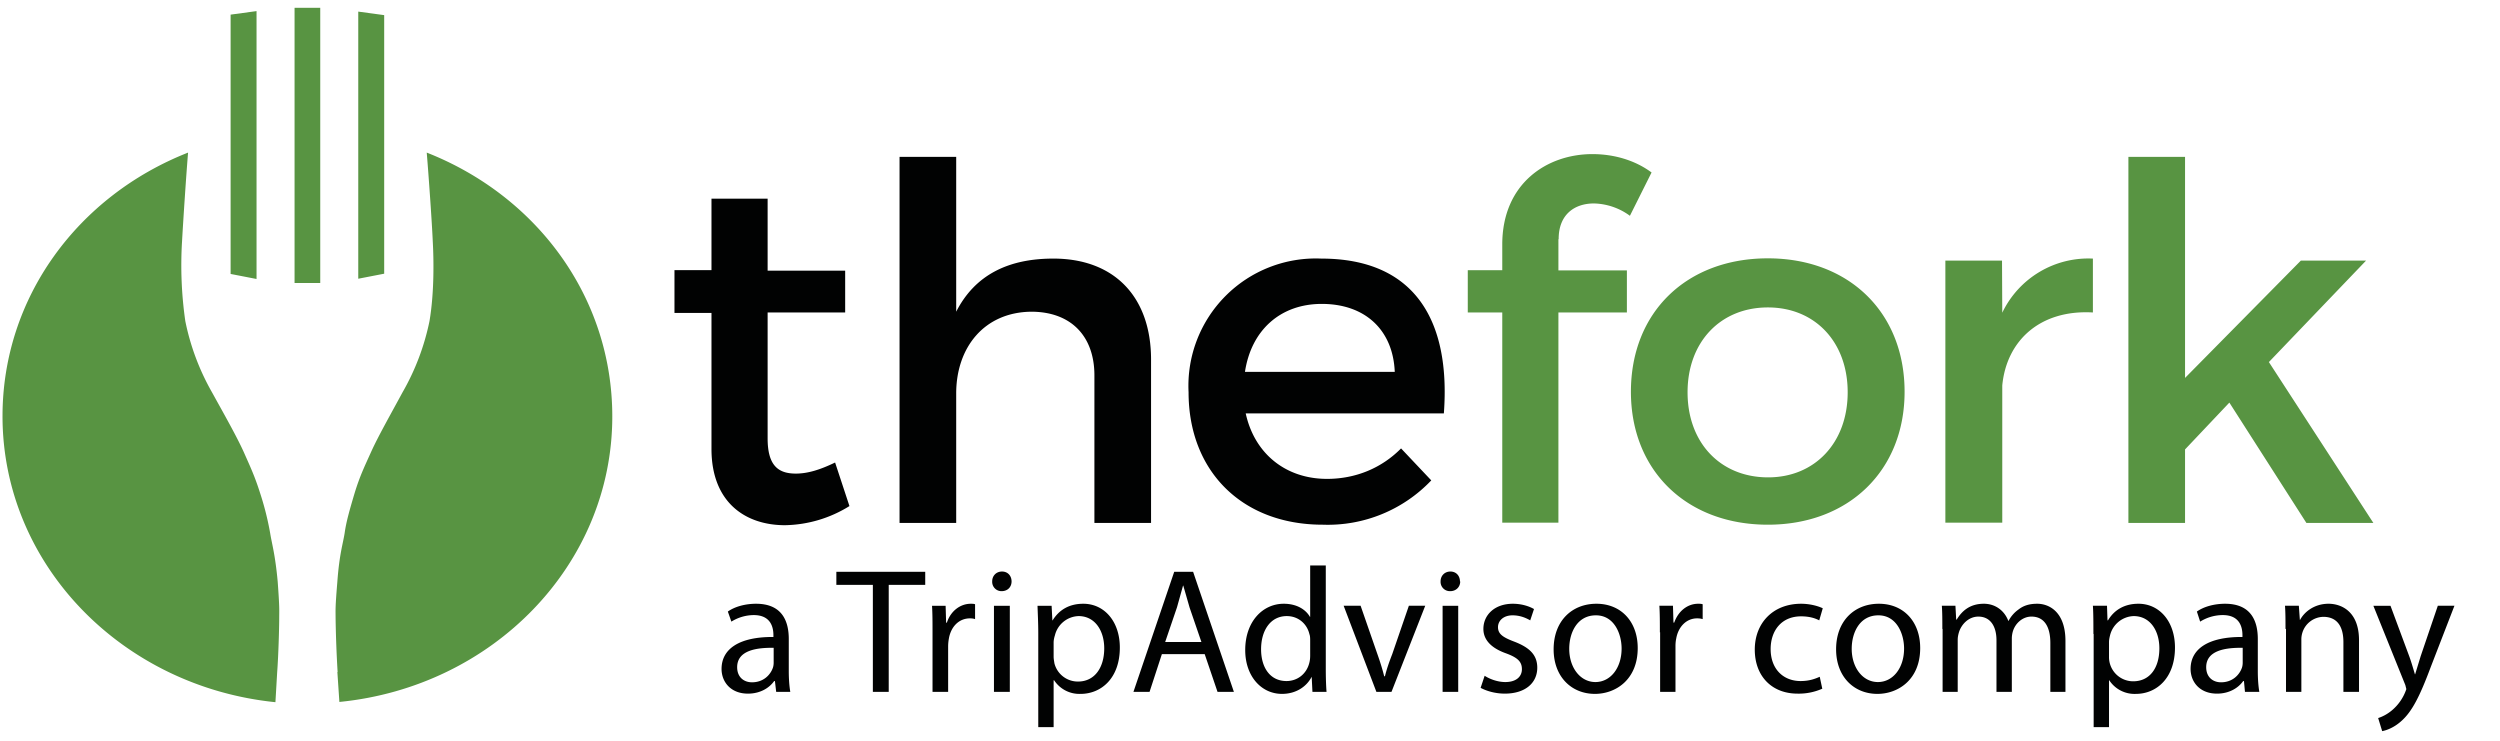<svg
  width="216"
  height="64"
  viewBox="0 0 993 288"
	xmlns="http://www.w3.org/2000/svg"
>
  <path fill="#010202" d="M307.3 254.2c-6.8-.1-14.5 1-14.5 7.7 0 4 2.7 6 5.9 6 4.5 0 7.3-2.9 8.3-5.8.2-.6.3-1.3.3-2v-5.9zm1 17.5l-.5-4.3h-.3c-1.9 2.7-5.5 5-10.4 5-7 0-10.5-4.8-10.5-9.8 0-8.2 7.4-12.8 20.6-12.7v-.7c0-2.8-.8-8-7.8-8a17 17 0 00-8.9 2.6l-1.4-4c2.8-2 7-3.1 11.2-3.1 10.5 0 13 7.1 13 14v12.8c0 3 .2 5.8.6 8.2h-5.7zm38.4-42.5h-14.5V224h35.3v5.2H353v42.5h-6.3v-42.5zm23.7 19c0-4.1 0-7.6-.2-10.7h5.4l.2 6.7h.3c1.5-4.6 5.3-7.5 9.5-7.5.7 0 1.2 0 1.7.2v5.9c-.6-.2-1.2-.3-2-.3-4.5 0-7.6 3.4-8.4 8a18 18 0 00-.3 3v18.2h-6.2V248zm24.4 23.5v-34.2h6.3v34.2h-6.3zm7-43.9c0 2.2-1.5 3.9-4 3.9a3.7 3.7 0 01-3.7-3.9c0-2.2 1.6-3.9 3.9-3.9s3.8 1.7 3.8 4zm10.6 20.8c0-4.4-.2-7.9-.3-11.1h5.6l.3 5.8h.1c2.6-4.2 6.6-6.6 12.2-6.6 8.3 0 14.5 7 14.5 17.4 0 12.3-7.5 18.4-15.6 18.4a12 12 0 01-10.5-5.4h-.2v18.6h-6.1v-37zm6.1 9.1c0 1 .2 1.8.3 2.6a9.6 9.6 0 009.4 7.3c6.5 0 10.4-5.4 10.4-13.2 0-6.9-3.6-12.8-10.2-12.8a10 10 0 00-9.4 7.7 10 10 0 00-.5 2.6v5.8zm43-1l-4.9 15h-6.4l16.2-47.7h7.5l16.2 47.7h-6.5l-5.1-15h-17zm15.7-4.8l-4.7-13.7-2.5-8.7h-.1l-2.4 8.6-4.7 13.8h14.4zm49.4-30.4v41.3c0 3 .1 6.5.3 8.9h-5.6l-.3-6c-2 3.9-6.2 6.8-11.8 6.8-8.2 0-14.6-7-14.6-17.4 0-11.4 7-18.4 15.3-18.4 5.3 0 8.8 2.4 10.4 5.2h.1v-20.4h6.2zm-6.2 29.9c0-.8 0-1.9-.3-2.6-.9-4-4.3-7.2-9-7.2-6.4 0-10.2 5.6-10.2 13.2 0 7 3.4 12.6 10.1 12.6 4.2 0 8-2.7 9.1-7.4.2-.8.3-1.7.3-2.7v-6zm20-14l6.7 19.3c1.1 3.1 2 6 2.7 8.8h.3c.7-2.9 1.7-5.7 2.9-8.8l6.6-19.2h6.5l-13.4 34.2h-6l-13-34.2h6.7zm32.6 34.3v-34.2h6.2v34.2H573zm7-43.9c0 2.2-1.6 3.9-4 3.9a3.7 3.7 0 01-3.8-3.9c0-2.2 1.6-3.9 3.9-3.9s3.8 1.7 3.8 4zm9.7 37.5c1.8 1.2 5 2.5 8.2 2.5 4.5 0 6.6-2.3 6.6-5.1 0-3-1.7-4.6-6.3-6.3-6.2-2.2-9-5.6-9-9.7 0-5.5 4.4-10 11.7-10 3.5 0 6.5 1 8.4 2.1l-1.5 4.5c-1.4-.8-3.8-2-7-2-3.7 0-5.8 2.2-5.8 4.7 0 2.8 2.1 4.1 6.6 5.8 5.9 2.3 9 5.2 9 10.3 0 6-4.7 10.3-12.9 10.3-3.7 0-7.2-1-9.6-2.3l1.6-4.8zm60.8-11c0 12.6-8.8 18.2-17 18.2-9.3 0-16.4-6.8-16.4-17.7 0-11.4 7.4-18.1 17-18.1 9.8 0 16.4 7.1 16.4 17.6zm-27.2.3c0 7.5 4.4 13.2 10.4 13.2s10.4-5.6 10.4-13.3c0-5.8-2.9-13.2-10.2-13.2-7.4 0-10.6 6.8-10.6 13.3zm36-6.5c0-4 0-7.5-.2-10.6h5.4l.2 6.7h.3c1.6-4.6 5.3-7.5 9.5-7.5.7 0 1.2 0 1.8.2v5.9c-.7-.2-1.3-.3-2.2-.3-4.3 0-7.5 3.4-8.3 8-.2.9-.3 1.9-.3 3v18.2h-6.1V248zm64.6 22.3a23 23 0 01-9.9 2c-10.3 0-17-7-17-17.5s7.2-18.2 18.4-18.2c3.7 0 7 1 8.6 1.8l-1.4 4.8c-1.5-.8-3.8-1.6-7.2-1.6-7.9 0-12.1 5.8-12.1 13 0 7.9 5 12.7 11.9 12.7 3.5 0 5.8-.9 7.6-1.7l1 4.7zm38.8-16.1c0 12.6-8.8 18.2-17 18.2-9.3 0-16.4-6.8-16.4-17.7 0-11.4 7.4-18.1 17-18.1 9.8 0 16.4 7.1 16.4 17.6zm-27.2.3c0 7.5 4.4 13.2 10.4 13.2s10.4-5.6 10.4-13.3c0-5.8-2.9-13.2-10.2-13.2-7.4 0-10.6 6.8-10.6 13.3zm36-7.9c0-3.5 0-6.4-.2-9.2h5.4l.3 5.5h.2c2-3.3 5.1-6.3 10.8-6.3 4.6 0 8.2 2.8 9.7 6.8h.1c1-1.9 2.4-3.4 3.8-4.4 2-1.6 4.3-2.4 7.6-2.4 4.5 0 11.2 3 11.2 14.8v20.2h-6v-19.4c0-6.6-2.5-10.5-7.5-10.5-3.5 0-6.3 2.6-7.3 5.6-.3.9-.5 2-.5 3.1v21.2H793v-20.5c0-5.5-2.4-9.4-7.2-9.4-3.8 0-6.7 3-7.7 6.2-.3 1-.5 2-.5 3v20.7h-6v-25zm60 2c0-4.5 0-8-.2-11.2h5.6l.2 5.8h.2c2.5-4.2 6.6-6.6 12.1-6.6 8.3 0 14.5 7 14.5 17.4 0 12.3-7.5 18.4-15.5 18.4a12 12 0 01-10.6-5.4h-.1v18.6h-6.1v-37zm6.2 9a9.6 9.6 0 009.6 9.8c6.6 0 10.4-5.3 10.4-13.1 0-6.9-3.6-12.8-10.2-12.8a10 10 0 00-9.4 7.7c-.2.8-.4 1.7-.4 2.6v5.8zm54 14l-.4-4.3h-.3c-1.9 2.7-5.5 5-10.4 5-7 0-10.5-4.8-10.5-9.8 0-8.2 7.4-12.8 20.6-12.7v-.7c0-2.8-.8-8-7.8-8a17 17 0 00-9 2.6l-1.3-4c2.8-2 7-3.1 11.2-3.1 10.5 0 13 7.1 13 14v12.8c0 3 .2 5.8.6 8.2h-5.6zm-.9-17.5c-6.8-.1-14.5 1-14.5 7.7 0 4 2.7 6 5.9 6 4.5 0 7.3-2.9 8.3-5.8.2-.6.3-1.3.3-2v-5.9zm17-7.5c0-3.5 0-6.4-.2-9.2h5.5l.4 5.6h.1c1.7-3.2 5.7-6.4 11.3-6.4 4.8 0 12.1 2.8 12.1 14.5v20.5h-6.2v-19.8c0-5.5-2-10-8-10a8.9 8.9 0 00-8.3 6.3 9 9 0 00-.4 2.9v20.6H908v-25zm41.7-9.2l7.5 20.2c.8 2.2 1.6 5 2.2 7h.1l2.2-7.2 6.8-20h6.6l-9.4 24.3c-4.4 11.8-7.5 17.8-11.7 21.5-3 2.7-6 3.7-7.6 4l-1.6-5.2c1.6-.5 3.6-1.5 5.4-3a18.8 18.8 0 005.8-8.5l-.4-1.6-12.7-31.5h6.8z" />
  <path fill="#010202" d="M337.4 197.9a50 50 0 01-25.6 7.6c-15.7 0-29.2-9-29.2-30.3v-54h-14.7v-17h14.7V75.8h22.3v28.6h30.8V121h-30.8v50c0 10.7 4.1 14 11.2 14 4.7 0 9.6-1.5 15.6-4.4zm119.8-58.2v64.9h-22.5V146c0-15.7-9.4-25.3-25.1-25.3-18.6.2-29.8 14.1-29.8 32.5v51.4h-22.5V59.2h22.5v61.5c7.5-14.7 20.8-21.1 38.6-21.1 24.3 0 38.8 15.3 38.8 40.1zm116.3 21.4h-78.7c3.5 16 15.9 26 32.3 26 11.4 0 21.7-4.3 29.4-12.1l12 12.7a56.7 56.7 0 01-43.1 17.6c-32.1 0-53.3-21.3-53.3-52.6a50.6 50.6 0 0152.7-53.1c36.6 0 51.5 23.9 48.7 61.5zM554 144.6c-.7-16.8-11.9-27-29-27-16.4 0-28 10.4-30.5 27zm0 0" />
  <path fill="#589442" d="M619 92v12.3h27.2V121H619v83.5h-22.3V121H583v-16.8h13.7V94c0-24.3 17.8-35.9 35.8-35.9 8.5 0 16.9 2.4 23.5 7.3l-8.6 17.2a25.1 25.1 0 00-14.3-4.9c-7.6 0-14 4.3-14 14.1zm137.5 60.5c0 31.3-22.2 52.8-54.3 52.8-32.3 0-54.4-21.5-54.4-52.8 0-31.6 22.1-53 54.4-53 32.1 0 54.3 21.4 54.3 53zm-86.2.2c0 20.1 13.1 33.8 32 33.8 18.5 0 31.6-13.7 31.6-33.8 0-20-13-33.7-31.7-33.7-18.8 0-31.9 13.7-31.9 33.7zm125-31.6a37.9 37.9 0 0136-21.5V121c-21-1.2-34.3 11.2-36 29v54.5h-22.6V100.4h22.5zm72.6 54.3v29.2h-22.5V59.2h22.5V147l46-46.6h25.9l-38.6 40.3 41.5 63.9h-26.6l-30.6-47.8zm0 0M117 109.3V0h10.2v109.3H117zM152.6 2.8v102.8l-10.3 2V1.5l10.3 1.4zm-50.7-1.4v106.3l-10.3-2V2.7l10.3-1.4zm8.2 262.4l-.7 12C48.4 269.6 1 221.1 1 162.2 1 115 31 74.7 74.7 57.5c-.8 9.7-2 28.2-2.4 35.4a156 156 0 001.3 31.5 95 95 0 0010.6 28.3c4.8 8.7 9.8 17.5 12.6 23.7 2.8 6.3 4.4 9.7 6.5 16.3a116 116 0 014 15.9c.7 4.4 2 8.4 3 19.3.8 11 .6 11.1.6 14.7 0 3.5-.3 14.6-.8 21.2zm24 0a472 472 0 01-.8-21.2c0-3.6-.2-3.8.7-14.7.8-10.9 2.2-14.9 2.9-19.3.6-4.4 2-9.3 4-16 2-6.5 3.7-10 6.5-16.2 2.8-6.2 7.8-15 12.5-23.7a95 95 0 0010.7-28.3c1.9-11.2 1.7-24.3 1.3-31.5-.3-7.2-1.6-25.7-2.4-35.4 43.7 17.2 73.7 57.4 73.7 104.8 0 59-47.5 107.4-108.4 113.4l-.8-11.9z" />
</svg>
